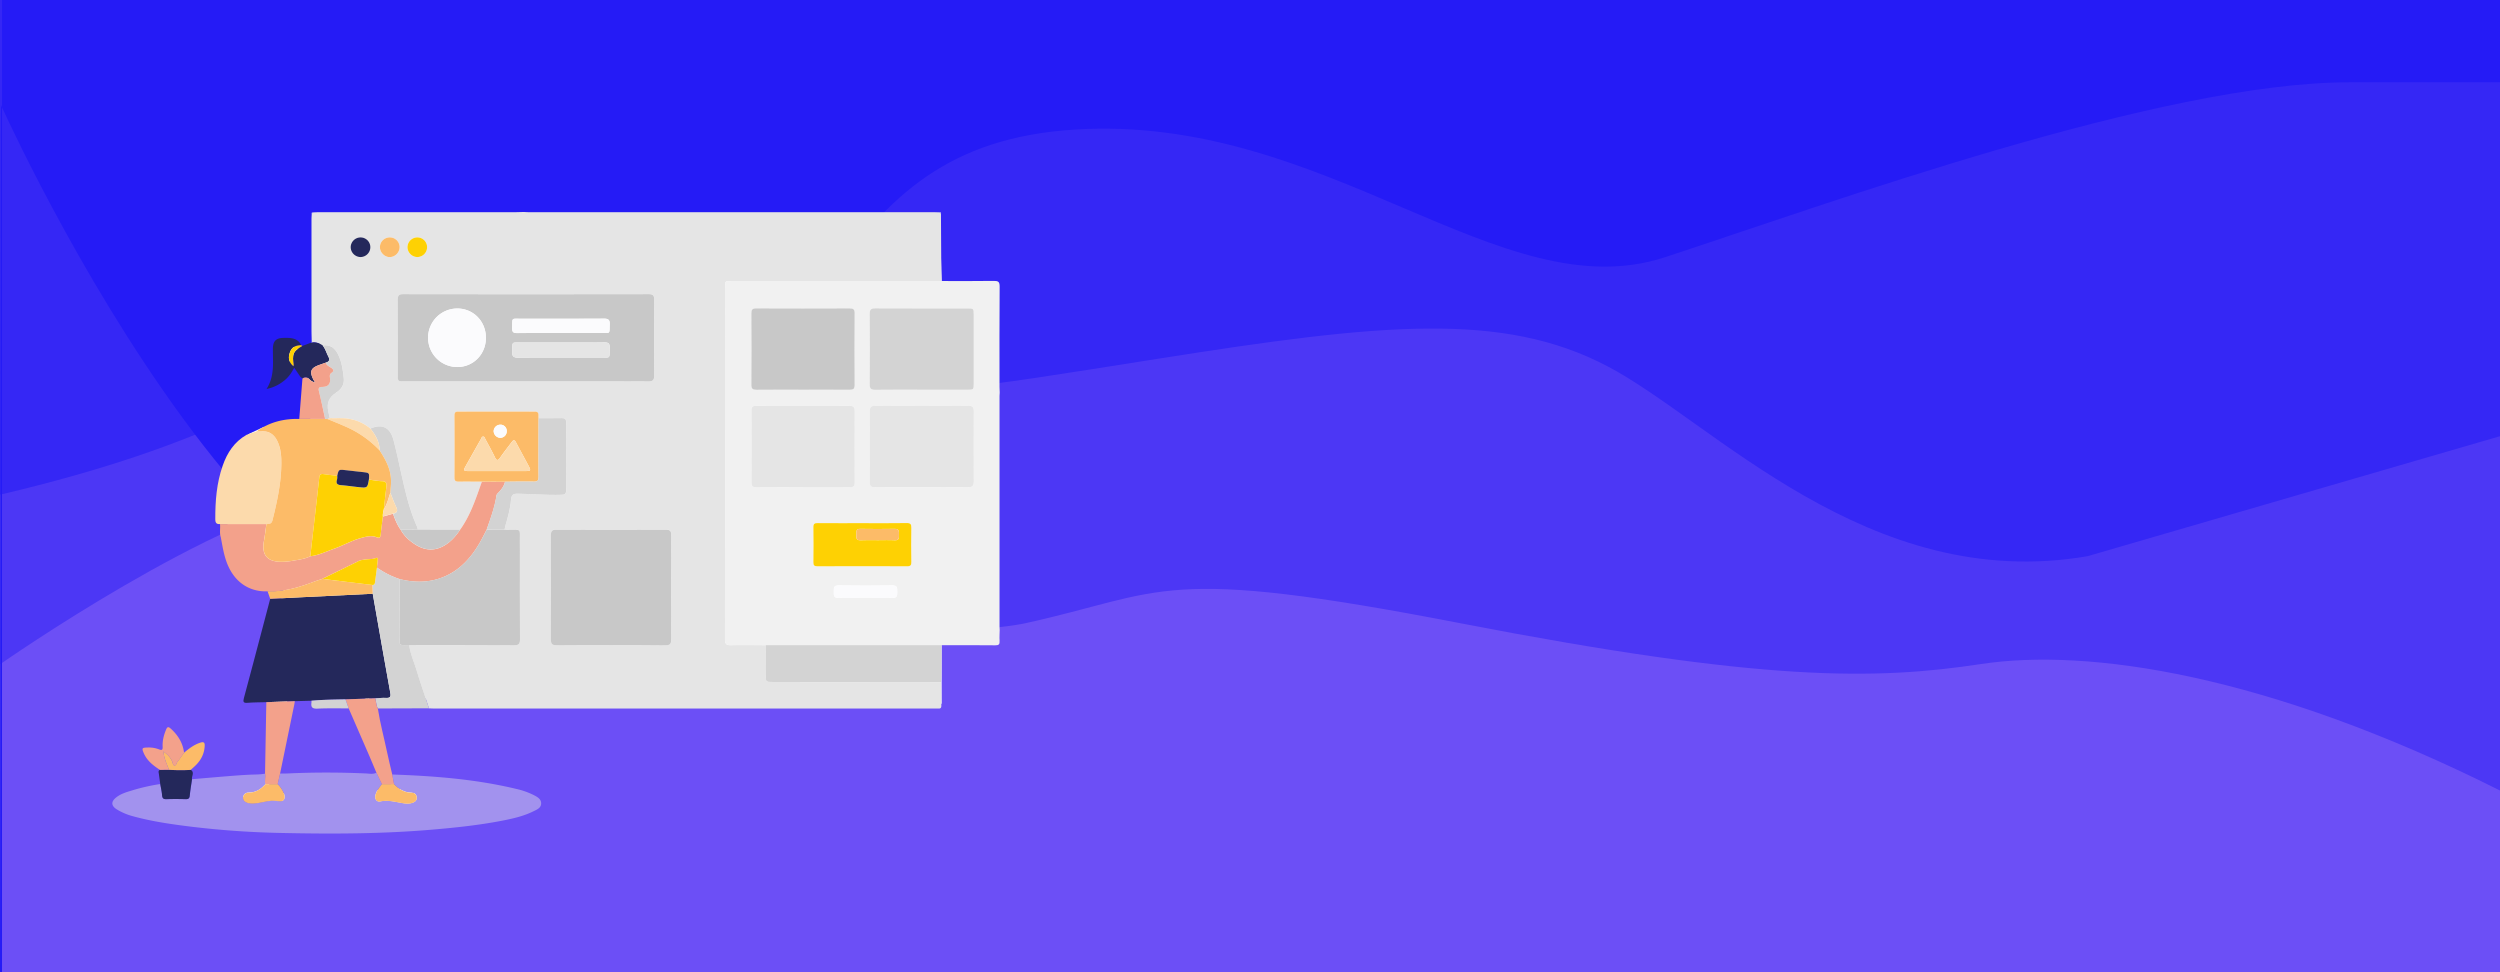 <svg xmlns="http://www.w3.org/2000/svg" viewBox="0 0 2643 1028"><rect x="0" y="0" width="2643" height="1028" fill="#808080" stroke="none"/><defs><style>.cls-1{fill:#3527f5;}.cls-2{fill:#4c37f5;}.cls-3{fill:#6c4ff6;}.cls-4{fill:#251bf6;}.cls-5{fill:#fff;}.cls-6{fill:#e5e5e5;}.cls-7{fill:#f1f1f1;}.cls-8{fill:#a292ee;}.cls-9{fill:#24285b;}.cls-10{fill:#f3a18b;}.cls-11{fill:#d3d3d3;}.cls-12{fill:#fcbb68;}.cls-13{fill:#fed103;}.cls-14{fill:#fcdaac;}.cls-15{fill:#c8c8c8;}.cls-16{fill:#fbfbfd;}</style></defs><g id="Layer_3" data-name="Layer 3"><rect class="cls-1" x="807.5" y="-807.5" width="1028" height="2643" transform="translate(807.5 1835.5) rotate(-90)"/><path class="cls-2" d="M2643.5,461l.5,567H0V523c229-54,298-110,409-161s265,50,440,50,143,4,377-33,362-50,473,8,276,241,508,201"/><path class="cls-3" d="M1083.5,659c150-33,141-62,461,0s438,60,550,43,302,10,549,134v192H-.5l1-326s230-161,355-179,389,127,526,139S1083.5,659,1083.5,659Z"/><path class="cls-4" d="M0,1028H2.13V113.49C1.38,111.86,1,111,1,111Z"/><path class="cls-4" d="M2645.13,0H2.13V113.49C23.54,160.3,345.25,850,610,621c274-237,259-467,526-484s450,192,624,135S2284,87,2484,87h160Z"/><polygon class="cls-5" points="348.5 244 342.5 344 334.5 376 305.5 365 295.5 387 295.5 394 309.86 378.14 319.5 383 329.5 411 328.06 442.01 328.5 459 278.94 451.27 262.5 459 240.5 534 240.5 569 271.5 604 300.5 621 294.5 645 271.5 729 294.5 749 280.5 829 216.5 839 451.5 862 480.5 850 404.5 829 390.5 738 995.5 744 995.5 682 1048.5 648 1041.5 320 995.5 297 993.5 225 348.5 244"/><path class="cls-3" d="M305.5,729c2,0-23,110-23,110l130-4-31-113Z"/><path class="cls-6" d="M994.78,226.08q.16,28.57.35,57.15c0,4.62.22,9.25.34,13.88H773.12c-6.57,0-6.58,0-6.58,6.61V436.6q0,119.64-.1,239.29c0,4.79,1.35,6.33,6.19,6.21,12.32-.29,24.64-.06,37,0q0,15.71-.05,31.42c0,7.51,0,7.51,7.66,7.51l177.59.09c.12,8.31.21,16.63.36,24.95,0,2-.66,3.16-2.88,3-1.16-.08-2.33,0-3.5,0H459.54c-2,0-4-.12-6-.19-4.47-13.55-9.19-27-13.31-40.67-2.63-8.69-6.49-17-7.67-26.17,36.95,0,73.9-.08,110.85.09,4.73,0,6.28-1.22,6.25-6.12-.21-31.28-.11-62.57-.11-93.85,0-6-.09-12,0-18,.07-3-1.11-4.22-4.11-4.12-4,.13-8,0-12,0,.27-1.3.47-2.62.83-3.89,2.57-9.11,5.25-18.29,6-27.7.42-5.48,2.36-6.59,7.28-6.52,15.29.24,30.54,1.69,45.85,1.16,3.35-.12,5.2-.63,5.18-4.64q-.21-35.94,0-71.87c0-3.53-1.31-4.66-4.71-4.59-8.15.17-16.31.08-24.46.1-.67-2.8,1.54-7-4.34-7-26.82.14-53.65.09-80.47,0-2.91,0-4.18.79-4.16,3.94q.15,33,0,66c0,3.49,1.46,4.16,4.5,4.11,8.16-.12,16.32,0,24.49,0-2.11,5.9-4.15,11.82-6.34,17.69-4.34,11.64-9.39,22.93-16.65,33.11l-44.77-.07A15.05,15.05,0,0,0,441,557c-8.16-18-12.47-37.18-16.76-56.34-2.65-11.84-5.1-23.74-8.23-35.46-3.61-13.5-12-17.43-24.46-12.12a46.58,46.58,0,0,0-22.21-10.23c-6.94-1.26-13.85-.49-20.76-.84-.48-2.28-1-4.55-1.46-6.82-1.91-9.35.54-15,8.57-20.25,5.25-3.42,8.43-8.28,7.79-14.65-.89-8.92-2.07-17.83-6.26-26-3.38-6.61-8.33-10.17-16-9A16.09,16.09,0,0,0,330.55,362l-1-.93c-.08-4.14-.23-8.28-.24-12.43q0-58.27,0-116.57c0-2,.16-4,.24-5.95l1-1.55c2-.08,4-.22,6-.22l206.08,0c3.65,0,7.31-.16,11-.24,2.16.08,4.31.24,6.47.24l427.06,0c2.16,0,4.32.14,6.48.21A1.67,1.67,0,0,0,994.78,226.08Zm-439.24,177c43.32,0,86.63-.08,130,.1,4.9,0,6.16-1.53,6.13-6.26q-.3-40,0-79.95c0-4.48-1.14-6-5.86-6q-129.69.19-259.39,0c-4.7,0-5.9,1.5-5.86,6,.17,26.48.08,53,.09,79.45,0,6.65,0,6.66,6.51,6.66ZM645.74,682c19.32,0,38.64-.13,58,.1,4.64.06,5.93-1.39,5.91-6q-.24-55.2,0-110.41c0-4.28-1.08-5.79-5.58-5.77q-58,.24-115.93,0c-4.41,0-5.69,1.32-5.67,5.69q.23,55.22,0,110.41c0,4.48,1.13,6.09,5.86,6C607.43,681.86,626.58,682,645.74,682ZM391.54,261.47A10.35,10.35,0,0,0,381.17,251a10.48,10.48,0,0,0-10.43,10.47,10.61,10.61,0,0,0,10.18,10.3A10.46,10.46,0,0,0,391.54,261.47Zm60,0A10.28,10.28,0,0,0,441.14,251a10.44,10.44,0,0,0-10.38,10.48A10.66,10.66,0,0,0,441,271.75,10.45,10.45,0,0,0,451.52,261.43ZM412.06,251a10.31,10.31,0,0,0-10.4,10.44c.12,5.65,5.14,10.53,10.66,10.36a10.78,10.78,0,0,0,10.15-10.36A10.33,10.33,0,0,0,412.06,251Z"/><path class="cls-7" d="M809.6,682.06c-12.33,0-24.65-.25-37,0-4.84.12-6.19-1.42-6.19-6.21q.21-119.65.1-239.29V303.71c0-6.59,0-6.61,6.58-6.61H995.47c18.33,0,36.67.16,55-.13,4.83-.08,6.4.83,6.36,6.11-.28,35.32-.15,70.65-.14,106,0,2,.14,4,.21,6-.07,1.16-.2,2.32-.2,3.48q0,122,0,244c0,1.16.11,2.32.17,3.48-.06,3.81-.37,7.63-.11,11.41s-.87,4.82-4.66,4.77c-18.88-.21-37.76-.12-56.65-.14ZM974.52,412q24.26,0,48.5,0c6.28,0,6.44-.17,6.45-6.49q0-36.48,0-73c0-6.26-.19-6.44-6.49-6.44-32.5,0-65,.07-97.5-.09-4.45,0-6.08,1.07-6,5.83q.34,37.23,0,74.47c-.05,4.84,1.7,5.84,6.09,5.79C941.86,411.91,958.19,412,974.52,412Zm-.46,103c16.49,0,33-.13,49.46.07,4.59.06,6.09-1.53,6.06-6.08q-.24-37,0-73.93c0-4.53-1.44-6.12-6-6.1q-49,.21-97.92,0c-4.47,0-6.2,1.31-6.17,6q.25,37.22,0,74.43c0,4.34,1.22,5.78,5.66,5.72C941.42,514.9,957.74,515,974.06,515ZM848.86,412c16.49,0,33-.09,49.47.06,3.75,0,5.31-.88,5.28-5q-.25-38,0-75.94c0-4.08-1.44-5.06-5.24-5.05q-49.47.17-98.94,0c-4.09,0-5,1.5-5,5.27q.18,37.73,0,75.44c0,4.27,1.5,5.35,5.51,5.31C816.22,411.9,832.54,412,848.86,412Zm-.16,103c16.66,0,33.32-.08,50,.06,3.69,0,4.92-1.23,4.91-4.91q-.18-37.74,0-75.47c0-4.44-1.67-5.74-5.91-5.72q-49,.17-98,0c-3.79,0-5.31,1-5.29,5.06q.22,38,0,76c0,4,1.46,5.11,5.27,5.08C816,515,832.37,515.05,848.7,515.05Zm62.82,38c-15.66,0-31.32.08-47-.07-3.28,0-4.72.58-4.65,4.3.22,12.32.17,24.65,0,37,0,3.18.79,4.35,4.17,4.34q47.49-.17,95,0c3.64,0,4.42-1.27,4.37-4.62-.17-12-.21-24,0-36,.07-3.83-.86-5.13-4.93-5.06C942.84,553.22,927.18,553.08,911.52,553.08ZM914.8,632c9.48,0,19-.29,28.43.12,5.42.23,5.43-2.68,5.35-6.51-.08-3.61.48-6.81-5.13-6.72q-28.44.44-56.88,0c-5.65-.08-5,3.18-5.09,6.75-.11,3.88,0,6.72,5.38,6.48C896.15,631.72,905.48,632,914.8,632Z"/><path class="cls-8" d="M414.68,818.8c43.95,1.53,87.68,4.87,130.61,15.12a81.09,81.09,0,0,1,18.82,6.55c3.67,1.91,8,4.09,8,8.8.06,4.89-4.55,6.67-8.22,8.46C553.2,863,541.64,865.57,530,867.8c-24.2,4.64-48.65,7.21-73.19,9.3-52.68,4.5-105.46,4.66-158.22,3.53a947.6,947.6,0,0,1-95-6.48c-21.32-2.6-42.55-5.57-63.29-11.29a64.57,64.57,0,0,1-16.55-7c-6.39-3.89-6.62-8.37-.78-12.93,5-3.88,10.91-5.57,16.82-7.34a209.41,209.41,0,0,1,29.67-6.72c.67,3.92,1.61,7.82,1.92,11.77.25,3.12,1.25,4.32,4.53,4.21,6.8-.24,13.61-.2,20.41,0,2.93.08,4.07-.83,4.35-3.84.54-5.76,1.56-11.49,2.38-17.23,12.68-1.07,25.36-2.19,38.06-3.21,7.74-.62,15.5-1.21,23.27-1.57,5.29-.24,10.6-.08,15.84-1.09.84,3.65-.8,7.4.44,11-4.62,5.39-10.17,8.9-17.55,8.93-3.19,0-5.55,1.62-6.05,4.81-.52,3.37,1.81,5.12,4.69,6.09a19.42,19.42,0,0,0,7.86.53c8-.64,15.8-4,24.11-2.41,5.88,1.11,8.48-2,6.57-7.64a27.79,27.79,0,0,0-6.71-10.35l2.52-11.06c2.82,0,5.65,0,8.47-.13,27.38-1.26,54.76-1.22,82.14,0,3.74.16,7.62,1.09,11.26-.77q2.87,6,5.74,12c-2.75,3.54-5.6,7-6.74,11.5-1.09,4.26,1.29,7.64,5.16,6.79,6.74-1.48,13.15-.1,19.69,1.09,4.69.87,9.47,2,14.24.37,2.68-.93,4.81-2.55,4.49-5.76a5.11,5.11,0,0,0-5.32-5c-7.81.05-13.52-3.84-18.63-9.11Z"/><path class="cls-9" d="M281.56,742.33c-6.64.2-13.3.15-19.91.68-4.39.36-4.85-1.09-3.82-4.92,7-25.82,13.75-51.68,20.59-77.53q3.63-13.72,7.24-27.46c11.11-.57,22.21-1.16,33.32-1.71l75.08-3.69c.63,3.6,1.25,7.2,1.89,10.79,5.53,31.37,11,62.75,16.69,94.08.81,4.46-.51,5.45-4.58,5.27-3.8-.17-7.62.25-11.43.42l-31.39,1.08c-12,.26-24,.36-36,1.46l-17.52.48Z"/><path class="cls-10" d="M486.45,560c7.26-10.18,12.31-21.47,16.65-33.11,2.19-5.87,4.23-11.79,6.34-17.69l24.46.15c-.91,4.38-3.51,7.79-6.46,11-1,1.09-2.28,2-2.52,3.57-1.91,12.49-6.25,24.28-10.43,36.12-2.39,4.55-4.64,9.18-7.2,13.63-9.32,16.25-21.42,29.62-39.3,36.69-14.92,5.9-30.15,5.76-45.51,1.9a90.79,90.79,0,0,1-24-12.18c.27-2.63.6-5.26.77-7.89.07-1,.43-3-1.37-2.34-6.17,2.32-13.32.67-18.91,3.42-12.76,6.28-25.59,12.47-38.34,18.8-2,.68-4.11,1.29-6.12,2-16.67,6.31-33.5,11.89-51.69,11.1-19.36.71-34.72-9.78-42.4-28.74-3.72-9.19-5.18-18.89-7-28.52-1.58-4.54-.27-9.27-.86-13.87h49.09c-.88,6.06-1.6,12.15-2.68,18.17-2.51,14.06,3.29,21.46,17.53,21.72a64,64,0,0,0,12.36-1c6.48-1.17,13.13-1.85,19.16-4.85,8.85-1,16.79-5,25.06-7.89,9.56-3.36,18.4-8.52,28.19-11.27,5.46-1.54,11.13-3.1,16.62-1,3.77,1.41,4.25,0,4.57-3,.65-6.27,1.49-12.51,2.26-18.77l10.79-3c2.06,6,4.4,11.76,8.08,16.94a40.86,40.86,0,0,0,11.14,12.56c9.53,7.4,20.07,11.14,31.92,5.75C475.23,574.4,481.32,567.64,486.45,560Z"/><path class="cls-11" d="M809.6,682.06,995.43,682q-.12,16.57-.26,33.17c0,2-.24,3.94-.37,5.91L817.21,721c-7.65,0-7.66,0-7.66-7.51Q809.57,697.78,809.6,682.06Z"/><path class="cls-11" d="M398.53,600a91.06,91.06,0,0,0,24,12.17c0,19.91,0,39.83.08,59.75,0,11.43-1.49,10,10,10.07,1.18,9.12,5,17.48,7.67,26.17,4.12,13.65,8.84,27.12,13.31,40.67l-54.11.18c-1.78-3.38-1.72-7.23-2.82-10.77,3.81-.17,7.63-.59,11.43-.42,4.07.18,5.39-.81,4.58-5.27-5.72-31.33-11.16-62.71-16.69-94.08q-1-5.38-1.88-10.78l-.33-9.26c2.56,0,2.61-1.89,2.84-3.77C397.17,609.79,397.87,604.9,398.53,600Z"/><path class="cls-10" d="M396.63,738.26c1.1,3.54,1,7.39,2.82,10.77,2.36,15.38,6.46,30.4,9.65,45.61,1.69,8.09,3.71,16.11,5.58,24.16q1,5.06,1.91,10.12L403.7,829q-2.88-6-5.74-12.06c-2.44-5.81-4.83-11.64-7.34-17.42q-11-25.31-22-50.59l-3.37-9.58Z"/><path class="cls-10" d="M281.56,742.33l30.16-1.05c-.19,1.15-.33,2.3-.56,3.44q-7.53,36.59-15.07,73.16l-2.52,11.06-12.92,0c-1.24-3.64.4-7.39-.44-11Z"/><path class="cls-12" d="M393.74,618.45l.33,9.26q-37.54,1.83-75.09,3.68c-11.11.55-22.21,1.14-33.32,1.71l-2.79-8c18.19.8,35-4.78,51.69-11.09,2-.76,4.08-1.37,6.12-2Z"/><path class="cls-9" d="M203,823.81c-.82,5.74-1.84,11.47-2.38,17.23-.28,3-1.42,3.92-4.35,3.84-6.8-.18-13.61-.22-20.41,0-3.28.11-4.28-1.09-4.53-4.21-.31-4-1.25-7.85-1.92-11.77q-.72-5.35-1.45-10.71c-.21-1.58-.95-3.29,1.08-4.31l9.68-.08a187.27,187.27,0,0,0,23,.11C206,816.73,202.38,820.55,203,823.81Z"/><path class="cls-10" d="M178.76,813.82l-9.68.08c-7.06-4.54-13.59-9.58-17.08-17.61-2.28-5.25-1.87-5.9,3.85-6a29.71,29.71,0,0,1,12.24,1.93c3.36,1.39,4,.26,3.85-2.91-.3-6.26,1.22-12.17,3.62-17.94,1.24-3,2.39-3.38,4.91-1.11,7.7,6.93,12.86,15.17,14.14,25.6-2.41,3.34-4.76,6.72-7.26,10-.93,1.22-1,3.7-3,3.39-1.53-.24-1.56-2.32-2.09-3.68-1.76-4.59-4.93-7.93-9.55-11.09C173.47,801.82,176.28,807.77,178.76,813.82Z"/><path class="cls-12" d="M178.76,813.82c-2.48-6.05-5.29-12-6.09-19.4,4.62,3.16,7.79,6.5,9.55,11.09.53,1.36.56,3.44,2.09,3.68,2.06.31,2.11-2.17,3-3.39,2.5-3.27,4.85-6.65,7.26-10,5.19-4.4,10.54-8.5,17.16-10.65,3.46-1.12,4.87-.38,4.68,3.42-.41,8.42-4,15.26-10,21-1.54,1.49-3.17,2.9-4.76,4.35A187.27,187.27,0,0,1,178.76,813.82Z"/><path class="cls-9" d="M319.75,400.17l-2.39-2.1L311,388.72c-2.93,5.89-6.5,10.74-11.45,14.38a41.69,41.69,0,0,1-17.74,8.09c8.83-13.91,6.49-28.52,6.7-42.83.11-7.67,3.35-11,11-11.13,7.35-.15,14.91-.34,19,7.76-6.69.15-10.07,2.29-12,7.61-2.19,6-1,10.54,3.86,14.63l.23-.08-.33.12a10.43,10.43,0,0,0,.2-2.34c-1.6-11.12-.45-13.55,9.2-19.2l9.68-3.62,1.22-.11a16.09,16.09,0,0,1,10.64,3.26c2.75,3.41,3.83,7.67,5.82,11.45s1.14,5.64-2.69,6.7c-2.65.94-5.31,1.84-7.93,2.84-7.68,2.93-9.11,6.57-5.54,14.14.55,1.17,1.29,2.26,2.25,3.91a11.38,11.38,0,0,1-5.84-3.15C325,398.72,322.53,398.35,319.75,400.17Z"/><path class="cls-13" d="M310.34,387.24c-4.84-4.1-6-8.64-3.85-14.64,1.95-5.32,5.33-7.46,12-7.61l1.14.73c-9.65,5.66-10.8,8.09-9.2,19.21a10.43,10.43,0,0,1-.2,2.34Z"/><path class="cls-7" d="M330.54,224.57l-1,1.55C329.37,225.27,329.4,224.55,330.54,224.57Z"/><path class="cls-7" d="M330.55,362l-1.22.11c.06-.35.13-.69.19-1Z"/><path class="cls-7" d="M994.78,226.08a1.67,1.67,0,0,1-1.22-1.52C994.76,224.42,995.05,225,994.78,226.08Z"/><path class="cls-14" d="M260.74,459.66,271.4,456c1.66,0,3.32.07,5,0,8.41-.52,13.82,3.62,17.16,11,2.86,6.31,3.78,13.09,3.89,19.88.35,21.57-4.2,42.45-9.39,63.23-.93,3.74-3.4,4-6.35,3.95H232.6c-3.71.25-5-1.23-5-5.18-.06-19.22,1.4-38.18,7.8-56.49C240.16,478.61,247.76,467.05,260.74,459.66Z"/><path class="cls-15" d="M555.54,403.1H427.1c-6.5,0-6.51,0-6.51-6.66,0-26.48.08-53-.09-79.45,0-4.5,1.16-6,5.86-6q129.69.19,259.39,0c4.72,0,5.89,1.53,5.86,6q-.27,40,0,79.95c0,4.73-1.23,6.28-6.13,6.26C642.17,403,598.86,403.1,555.54,403.1Zm-41.83-46c0-17.28-13.07-30.77-30-30.95a30.93,30.93,0,1,0-.46,61.86C500.36,388.11,513.71,374.55,513.71,357.12Zm79.4,5c-14,0-27.94,0-41.91,0-10.87.05-9.31-1.33-9.75,9.48-.21,5,1.19,6.57,6.36,6.53,28.77-.25,57.54-.07,86.32-.15,11.85,0,10.08,1.69,10.46-10.21.14-4.29-1.07-5.83-5.58-5.76C623.72,362.27,608.41,362.12,593.11,362.11ZM593,352.05c14.15,0,28.29.05,42.44,0,10.28-.05,8.75,1.24,9.18-9,.2-4.79-1.28-6.24-6.14-6.21-29,.21-57.92.05-86.88.13-11.43,0-9.84-1.7-10.17,10-.11,3.94,1.19,5.19,5.13,5.14C562,351.94,577.49,352.05,593,352.05Z"/><path class="cls-15" d="M645.74,682c-19.16,0-38.31-.14-57.46.11-4.73.06-5.88-1.55-5.86-6q.23-55.2,0-110.41c0-4.37,1.26-5.71,5.67-5.69q58,.22,115.93,0c4.5,0,5.6,1.49,5.58,5.77q-.21,55.2,0,110.41c0,4.56-1.27,6-5.91,6C684.38,681.87,665.06,682,645.74,682Z"/><path class="cls-15" d="M432.58,682c-11.51-.1-10,1.36-10-10.07-.09-19.92-.06-39.84-.08-59.75,15.36,3.86,30.59,4,45.51-1.9,17.88-7.07,30-20.44,39.3-36.69,2.56-4.45,4.81-9.08,7.2-13.63l19,.09c4,0,8,.11,12,0,3-.1,4.18,1.12,4.11,4.12-.12,6,0,12,0,18,0,31.28-.1,62.57.11,93.85,0,4.9-1.52,6.14-6.25,6.12C506.48,681.93,469.53,682,432.58,682Z"/><path class="cls-12" d="M533.9,509.31l-24.46-.15c-8.17,0-16.33-.12-24.49,0-3,0-4.52-.62-4.5-4.11q.18-33,0-66c0-3.15,1.25-3.95,4.16-3.94,26.82.07,53.65.12,80.47,0,5.88,0,3.67,4.19,4.34,7,0,20.64-.14,41.28,0,61.92,0,3.85-1,5.25-5,5.17C554.21,509,544.06,509.24,533.9,509.31ZM525.38,498c10.14,0,20.29,0,30.43,0,5.15,0,5.58-.59,3.3-4.94-4.49-8.53-9.19-16.95-13.66-25.48-1.66-3.17-3-2.27-4.58-.08-4,5.34-8.15,10.51-11.92,16-2.42,3.5-3.8,4-5.85-.3-3.07-6.45-6.58-12.69-10-19-.58-1.08-.83-2.81-2.54-2.64-1.31.12-1.57,1.58-2.13,2.56q-8.21,14.53-16.39,29.1c-2.28,4-1.9,4.76,2.86,4.79C505.09,498.08,515.23,498,525.38,498Zm3.5-35.15a6.9,6.9,0,0,0,6.86-7,6.61,6.61,0,0,0-6.83-6.9,7.08,7.08,0,0,0-7,6.89A7.34,7.34,0,0,0,528.88,462.89Z"/><path class="cls-11" d="M533.9,509.31c10.16-.07,20.31-.32,30.46-.11,4,.08,5.08-1.32,5-5.17-.12-20.64,0-41.28,0-61.92,8.15,0,16.31.07,24.46-.1,3.4-.07,4.72,1.06,4.71,4.59q-.17,35.92,0,71.87c0,4-1.83,4.52-5.18,4.64-15.31.53-30.56-.92-45.85-1.16-4.92-.07-6.86,1-7.28,6.52-.72,9.41-3.4,18.59-6,27.7-.36,1.27-.56,2.59-.83,3.89l-19-.09c4.18-11.84,8.52-23.63,10.43-36.12.24-1.58,1.51-2.48,2.52-3.57C530.39,517.1,533,513.69,533.9,509.31Z"/><path class="cls-11" d="M423.63,560c-3.68-5.18-6-11-8.08-16.94,4.77-.89,5.11-3.34,3.13-7.38-2.31-4.74-4-9.77-6-14.67.44-5.74,1.11-11.42.4-17.25-1.27-10.36-6.21-19-11.71-27.5-.12-9.06-4.36-16.37-9.84-23.16C404,447.77,412.39,451.7,416,465.2c3.13,11.72,5.58,23.62,8.23,35.46C428.52,519.82,432.83,539,441,557a15.05,15.05,0,0,1,.69,2.89Z"/><path class="cls-15" d="M423.63,560l18.05-.09,44.77.07c-5.13,7.68-11.22,14.44-19.76,18.33-11.85,5.39-22.39,1.65-31.92-5.75A40.86,40.86,0,0,1,423.63,560Z"/><path class="cls-11" d="M344.32,383.4c3.83-1,4.66-2.93,2.69-6.69s-3.07-8-5.82-11.45c7.69-1.16,12.64,2.4,16,9,4.19,8.19,5.37,17.1,6.26,26,.64,6.37-2.54,11.23-7.79,14.65-8,5.24-10.48,10.9-8.57,20.25.47,2.27,1,4.54,1.46,6.82l-2.06,1.07-2.78-.15c-2.1-9.57-4.07-19.18-6.38-28.7-.85-3.49-.82-5.15,3.55-5.21,6.34-.09,8.82-3.42,7.93-9.74-.3-2.12-.3-3.84,1.76-5.22,3-2,1.82-3.7-.57-5.32C347.85,387.27,345.25,386.22,344.32,383.4Z"/><path class="cls-14" d="M346.51,443.08l2.06-1.07c6.91.35,13.82-.42,20.76.84a46.58,46.58,0,0,1,22.21,10.23c5.48,6.79,9.72,14.1,9.84,23.16a109.78,109.78,0,0,0-35.63-25.07C359.4,448.33,352.93,445.77,346.51,443.08Z"/><path class="cls-9" d="M391.54,261.47a10.46,10.46,0,0,1-10.62,10.29,10.61,10.61,0,0,1-10.18-10.3A10.48,10.48,0,0,1,381.17,251,10.35,10.35,0,0,1,391.54,261.47Z"/><path class="cls-13" d="M451.52,261.43A10.45,10.45,0,0,1,441,271.75a10.66,10.66,0,0,1-10.21-10.25A10.44,10.44,0,0,1,441.14,251,10.28,10.28,0,0,1,451.52,261.43Z"/><path class="cls-12" d="M412.06,251a10.33,10.33,0,0,1,10.41,10.44,10.78,10.78,0,0,1-10.15,10.36c-5.52.17-10.54-4.71-10.66-10.36A10.31,10.31,0,0,1,412.06,251Z"/><path class="cls-11" d="M974.52,412c-16.33,0-32.66-.12-49,.09-4.39.05-6.14-.95-6.09-5.79q.34-37.23,0-74.47c0-4.76,1.59-5.85,6-5.83,32.5.16,65,.08,97.5.09,6.3,0,6.48.18,6.49,6.44q0,36.49,0,73c0,6.32-.17,6.48-6.45,6.49Q998.77,412.06,974.52,412Z"/><path class="cls-6" d="M974.06,515c-16.32,0-32.64-.14-48.95.09-4.44.06-5.69-1.38-5.66-5.72q.25-37.21,0-74.43c0-4.67,1.7-6,6.17-6q49,.21,97.92,0c4.6,0,6.07,1.57,6,6.1q-.24,37,0,73.93c0,4.55-1.47,6.14-6.06,6.08C1007,514.91,990.55,515,974.06,515Z"/><path class="cls-15" d="M848.86,412c-16.32,0-32.64-.11-49,.07-4,0-5.54-1-5.51-5.31q.25-37.72,0-75.44c0-3.77.94-5.29,5-5.27q49.47.21,98.94,0c3.8,0,5.27,1,5.24,5.05q-.24,38,0,75.94c0,4.13-1.53,5-5.28,5C881.84,411.92,865.35,412,848.86,412Z"/><path class="cls-6" d="M848.7,515.05c-16.33,0-32.66-.09-49,.07-3.81,0-5.29-1-5.27-5.08q.22-38,0-76c0-4.05,1.5-5.08,5.29-5.06q49,.15,98,0c4.24,0,5.93,1.28,5.91,5.72q-.23,37.72,0,75.47c0,3.68-1.22,4.94-4.91,4.91C882,515,865.36,515.05,848.7,515.05Z"/><path class="cls-13" d="M911.52,553.08c15.66,0,31.32.14,47-.1,4.07-.07,5,1.23,4.93,5.06-.23,12-.19,24,0,36,.05,3.35-.73,4.63-4.37,4.62q-47.47-.2-95,0c-3.38,0-4.21-1.16-4.17-4.34.15-12.32.2-24.65,0-37-.07-3.72,1.37-4.33,4.65-4.3C880.2,553.16,895.86,553.08,911.52,553.08Zm16,18c6.15,0,12.31-.26,18.44.08,4.77.26,4.46-2.62,4.42-5.74s.54-6.39-4.52-6.31q-18.2.31-36.38,0c-5-.08-4,3.21-4.06,6.07s-.76,6.17,4.17,6C915.56,570.86,921.54,571.06,927.52,571.07Z"/><path class="cls-16" d="M914.8,632c-9.32,0-18.65-.29-27.94.12-5.37.24-5.49-2.6-5.38-6.48.1-3.57-.56-6.83,5.09-6.75q28.44.44,56.88,0c5.61-.09,5,3.11,5.13,6.72.08,3.83.07,6.74-5.35,6.51C933.77,631.72,924.28,632,914.8,632Z"/><path class="cls-12" d="M280.65,829l12.92,0a27.79,27.79,0,0,1,6.71,10.35c1.91,5.67-.69,8.75-6.57,7.64-8.31-1.56-16.06,1.77-24.11,2.41a19.42,19.42,0,0,1-7.86-.53c-2.88-1-5.21-2.72-4.69-6.09.5-3.19,2.86-4.8,6.05-4.81C270.48,837.88,276,834.37,280.65,829Z"/><path class="cls-12" d="M403.7,829l12.89-.07c5.11,5.27,10.82,9.16,18.63,9.11a5.11,5.11,0,0,1,5.32,5c.32,3.21-1.81,4.83-4.49,5.76-4.77,1.67-9.55.5-14.24-.37-6.54-1.19-12.95-2.57-19.69-1.09-3.87.85-6.25-2.53-5.16-6.79C398.1,836,401,832.53,403.7,829Z"/><path class="cls-11" d="M368.61,748.92c-11.06,0-22.14-.24-33.19.25-5.24.22-6.87-1.56-6.13-6.39a11,11,0,0,0-.05-2c12-1.1,24-1.2,36-1.46Z"/><path class="cls-12" d="M346.51,443.08c6.42,2.69,12.89,5.25,19.24,8.09a109.78,109.78,0,0,1,35.63,25.07c5.5,8.49,10.44,17.14,11.71,27.5.71,5.83,0,11.51-.4,17.25-2.11,5.79-3.17,12-6.88,17.13.86-7.68,1.66-15.37,2.62-23,.47-3.73.19-6.3-4.68-6.42-4.59-.11-9.15-1.11-13.73-1.73.54-7.07.53-7-6.52-7.77-6.1-.63-12.18-1.39-18.28-2.05-7.12-.76-7.12-.74-8.68,5.94-4.77-.6-9.55-1.11-14.3-1.81-3.1-.46-4.35.41-4.72,3.8-3,27.69-6.28,55.35-9.46,83-6,3-12.68,3.68-19.16,4.85a64,64,0,0,1-12.36,1c-14.24-.26-20-7.66-17.53-21.72,1.08-6,1.8-12.11,2.68-18.17,2.95,0,5.42-.21,6.35-3.95,5.19-20.78,9.74-41.66,9.39-63.23-.11-6.79-1-13.57-3.89-19.88-3.34-7.37-8.75-11.51-17.16-11-1.66.1-3.32,0-5,0,13.44-9.71,28.61-13.47,45-13.09h27.35Z"/><path class="cls-13" d="M328.06,588.05c3.18-27.66,6.43-55.32,9.46-83,.37-3.39,1.62-4.26,4.72-3.8,4.75.7,9.53,1.21,14.3,1.81a14,14,0,0,1-.19,4c-1.54,4.59.68,5.68,4.74,6,6,.44,11.91,1.36,17.87,2,9.49,1,9.49,1,11.06-8.05,4.58.62,9.14,1.62,13.73,1.73,4.87.12,5.15,2.69,4.68,6.42-1,7.67-1.76,15.36-2.62,23-.58,2.61-1.29,5.2-1.05,7.92-.77,6.26-1.61,12.5-2.26,18.77-.32,3.06-.8,4.44-4.57,3-5.49-2.05-11.16-.49-16.62,1-9.79,2.75-18.63,7.91-28.19,11.27C344.85,583.07,336.91,587,328.06,588.05Z"/><path class="cls-13" d="M393.74,618.45,340.68,612c12.75-6.33,25.58-12.52,38.34-18.8,5.59-2.75,12.74-1.1,18.91-3.42,1.8-.67,1.44,1.32,1.37,2.34-.17,2.63-.5,5.26-.77,7.89-.66,4.89-1.36,9.78-1.95,14.67C396.35,616.56,396.3,618.41,393.74,618.45Z"/><path class="cls-14" d="M404.76,546c-.24-2.72.47-5.31,1.05-7.92,3.71-5.14,4.77-11.34,6.88-17.13,2,4.9,3.68,9.93,6,14.67,2,4,1.64,6.49-3.13,7.38Z"/><path class="cls-10" d="M343.73,442.93H316.38q1.68-21.37,3.37-42.75c2.78-1.82,5.23-1.45,7.51,1a11.38,11.38,0,0,0,5.84,3.15c-1-1.65-1.7-2.74-2.25-3.91-3.57-7.57-2.14-11.21,5.54-14.14,2.62-1,5.28-1.9,7.93-2.84.93,2.81,3.53,3.86,5.7,5.33,2.39,1.62,3.53,3.34.57,5.32-2.06,1.38-2.06,3.1-1.76,5.22.89,6.32-1.59,9.65-7.93,9.74-4.37.06-4.4,1.72-3.55,5.21C339.66,423.75,341.63,433.36,343.73,442.93Z"/><path class="cls-13" d="M310.25,387.27l.33-.12-.23.08Z"/><path class="cls-16" d="M513.71,357.12c0,17.43-13.35,31-30.44,30.91a30.93,30.93,0,1,1,.46-61.86C500.64,326.35,513.7,339.84,513.71,357.12Z"/><path class="cls-6" d="M593.11,362.12c15.3,0,30.61.15,45.9-.1,4.51-.07,5.72,1.47,5.58,5.76C644.21,379.68,646,378,634.13,378c-28.78.08-57.55-.1-86.32.15-5.17,0-6.57-1.56-6.36-6.53.44-10.81-1.12-9.43,9.75-9.48C565.17,362.07,579.14,362.11,593.11,362.12Z"/><path class="cls-16" d="M593,352.05c-15.48,0-31-.11-46.44.08-3.94.05-5.24-1.2-5.13-5.14.33-11.72-1.26-10,10.17-10,29-.08,57.92.08,86.88-.13,4.86,0,6.34,1.42,6.14,6.21-.43,10.23,1.1,8.94-9.18,9C621.26,352.1,607.12,352.05,593,352.05Z"/><path class="cls-14" d="M525.38,498c-10.15,0-20.29,0-30.44,0-4.76,0-5.14-.74-2.86-4.79q8.18-14.57,16.39-29.1c.56-1,.82-2.44,2.13-2.56,1.71-.17,2,1.56,2.54,2.64,3.38,6.3,6.89,12.54,10,19,2,4.31,3.43,3.8,5.85.3,3.77-5.47,8-10.64,11.92-16,1.63-2.19,2.92-3.09,4.58.08,4.47,8.53,9.17,16.95,13.66,25.48,2.28,4.35,1.85,4.92-3.3,4.94C545.67,498.07,535.52,498,525.38,498Z"/><path class="cls-16" d="M528.88,462.89a7.34,7.34,0,0,1-7-7,7.08,7.08,0,0,1,7-6.89,6.61,6.61,0,0,1,6.83,6.9A6.9,6.9,0,0,1,528.88,462.89Z"/><path class="cls-12" d="M927.52,571.07c-6,0-12-.21-17.93.06-4.93.22-4.2-3-4.17-6s-.92-6.15,4.06-6.07q18.18.28,36.38,0c5.06-.08,4.48,3.12,4.52,6.31s.35,6-4.42,5.74C939.83,570.81,933.67,571.07,927.52,571.07Z"/><path class="cls-9" d="M390,506.93c-1.57,9-1.57,9.05-11.06,8.05-6-.63-11.89-1.55-17.87-2-4.06-.3-6.28-1.39-4.74-6a14,14,0,0,0,.19-4c1.56-6.68,1.56-6.7,8.68-5.94,6.1.66,12.18,1.42,18.28,2.05C390.55,499.9,390.56,499.86,390,506.93Z"/></g></svg>